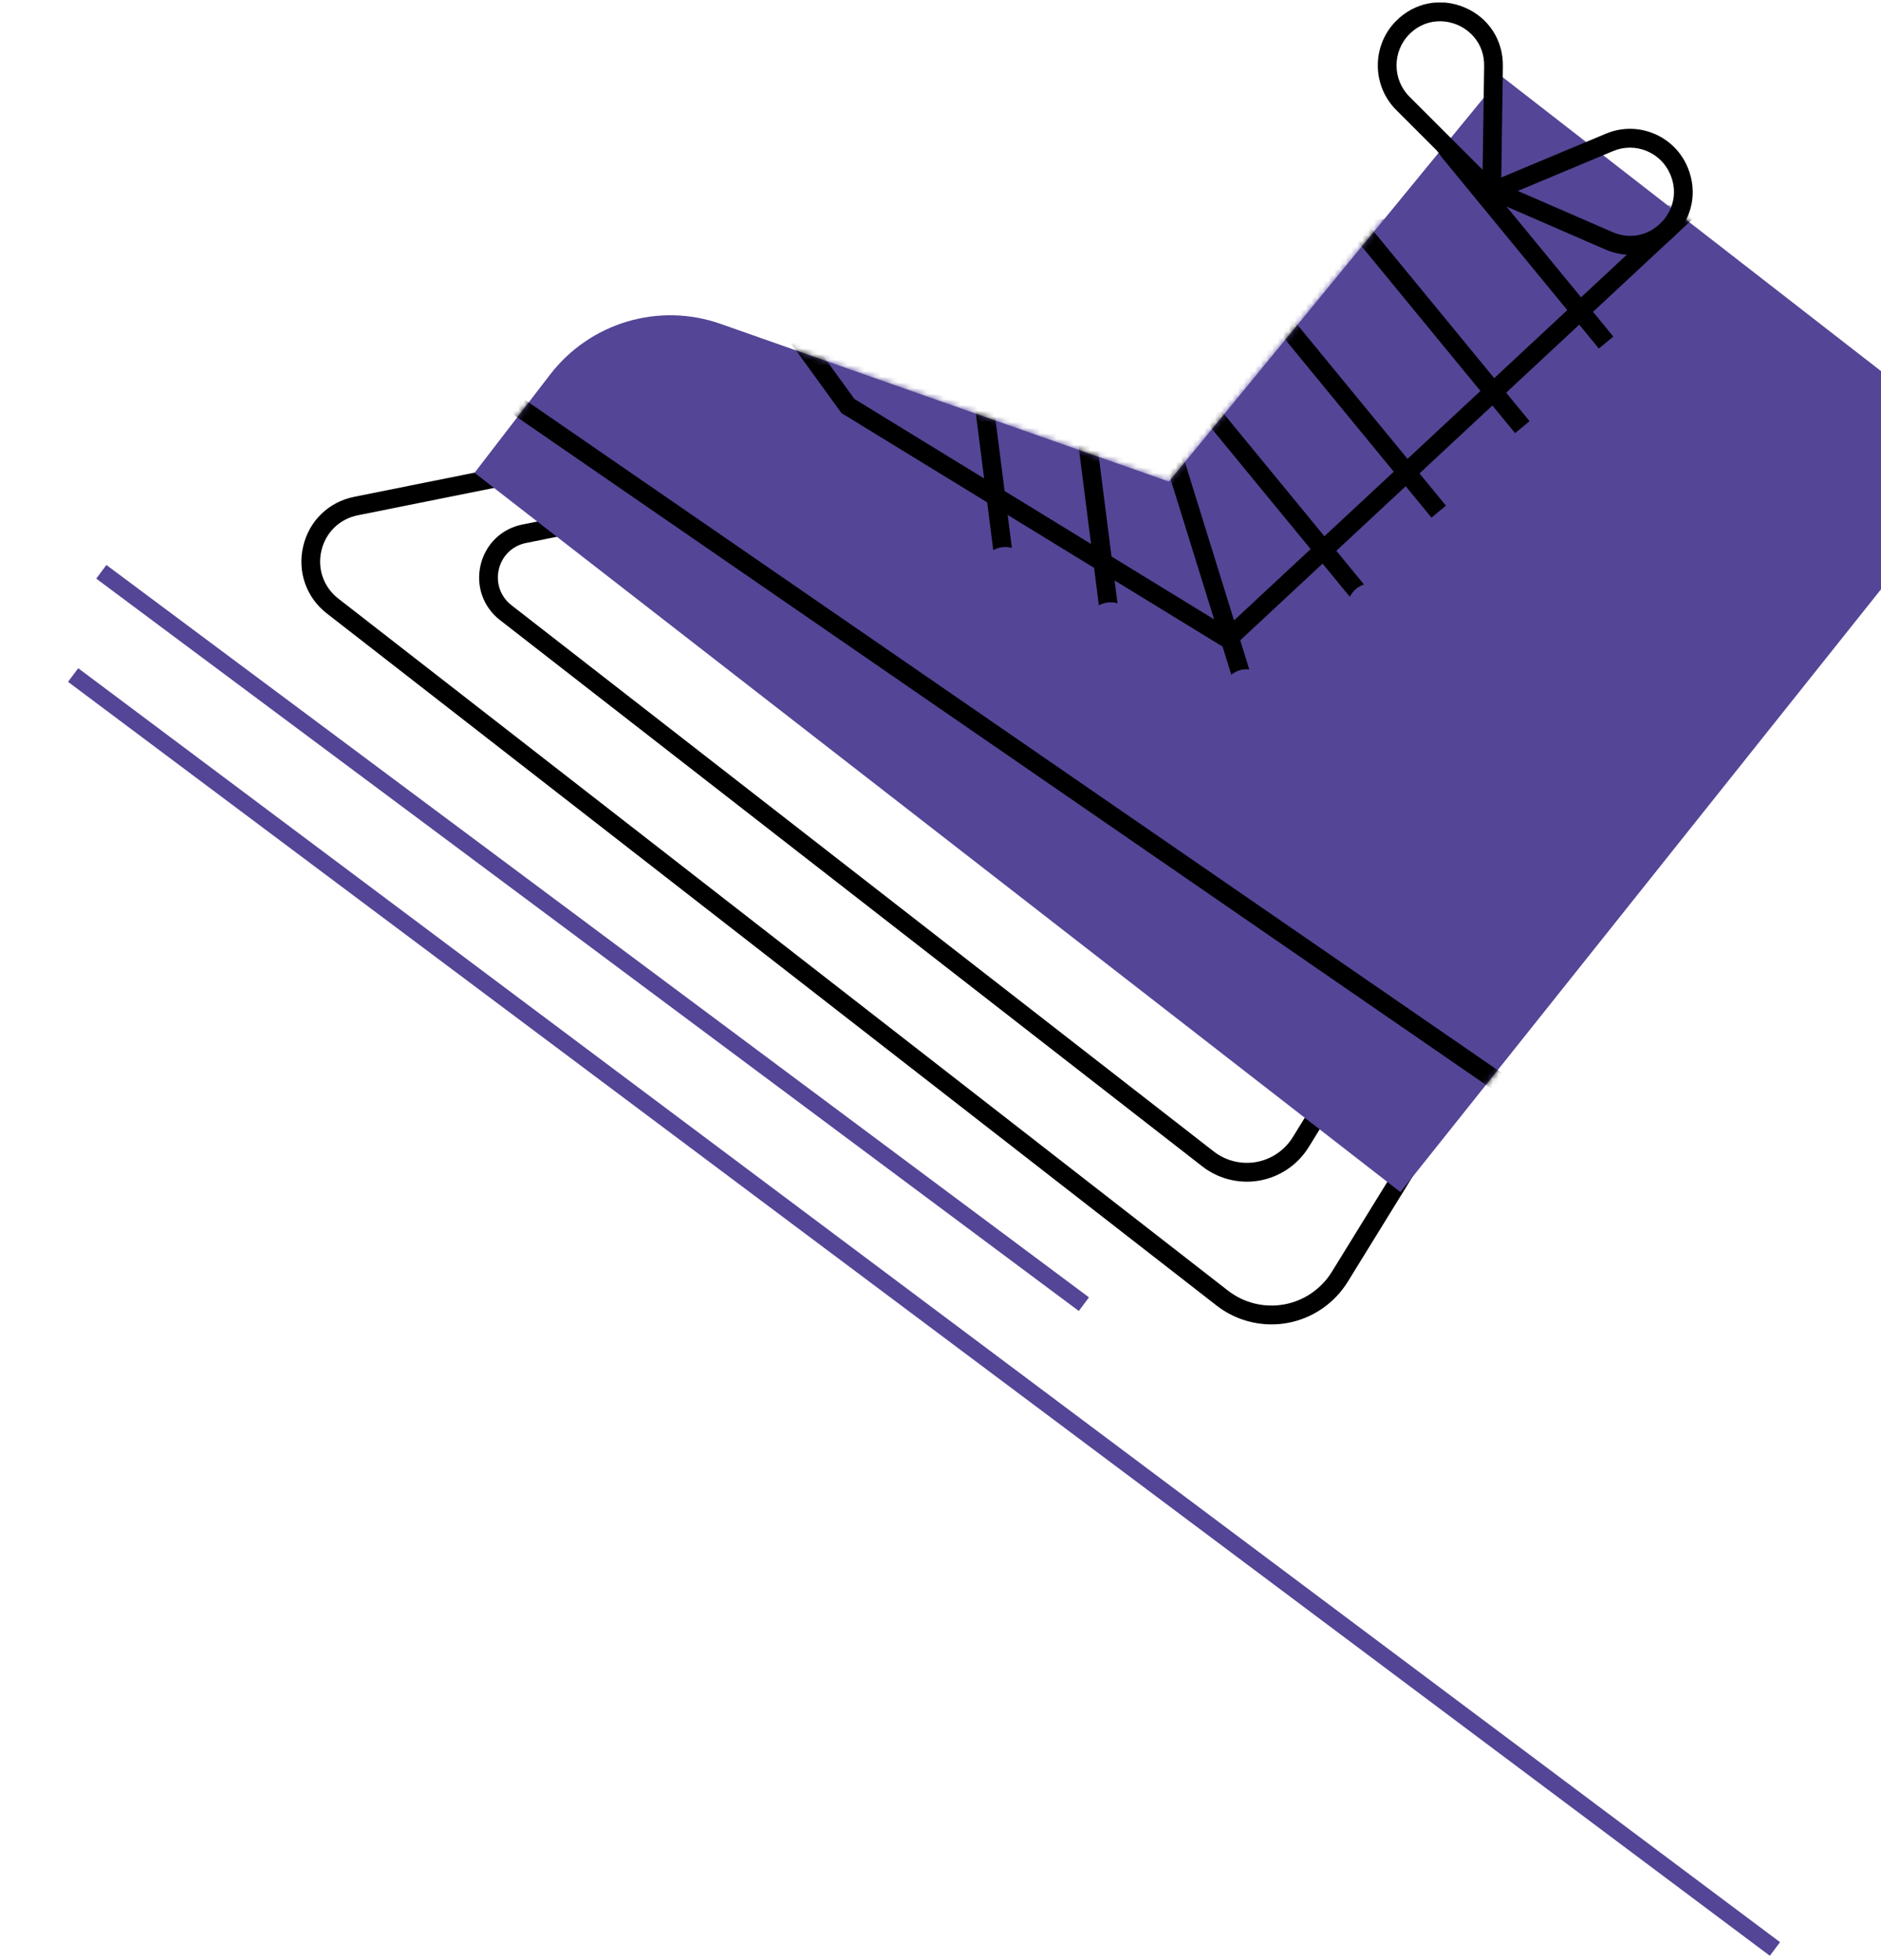<svg width="332" height="346" viewBox="0 0 332 346" fill="none" xmlns="http://www.w3.org/2000/svg">
<path d="M224.47 233.759C225.391 233.756 226.316 233.673 227.235 233.507C231.643 232.707 235.524 230.053 237.884 226.228L249.925 206.705L89.698 82.228L62.497 87.694C58.001 88.597 54.556 91.946 53.509 96.432C52.461 100.919 54.062 105.458 57.689 108.278L214.727 230.429C217.531 232.611 220.972 233.768 224.47 233.759ZM245.544 207.502L235.074 224.476C233.207 227.504 230.136 229.604 226.647 230.236C223.159 230.868 219.552 229.982 216.749 227.802L59.711 105.651C57.121 103.636 55.978 100.394 56.726 97.191C57.475 93.987 59.934 91.596 63.145 90.951L88.869 85.782L245.544 207.502Z" fill="black"/>
<path d="M220.111 208.568C220.859 208.566 221.608 208.498 222.354 208.363C225.931 207.714 229.079 205.561 230.994 202.458L240.663 186.78L113.817 88.236L92.19 92.581C88.505 93.321 85.683 96.066 84.824 99.742C83.965 103.418 85.278 107.137 88.249 109.449L212.204 205.867C214.479 207.636 217.271 208.575 220.109 208.568L220.111 208.568ZM236.284 187.576L228.184 200.706C226.762 203.011 224.424 204.611 221.767 205.093C219.111 205.575 216.364 204.899 214.229 203.239L90.273 106.821C88.339 105.316 87.484 102.895 88.043 100.5C88.603 98.107 90.44 96.32 92.839 95.838L112.988 91.789L236.284 187.576Z" fill="black"/>
<path d="M265.007 13.454L206.316 85.008L127.187 57.164C116.28 53.325 104.152 56.935 97.083 66.126L83.759 83.45L247.182 210.41L350.96 80.231L265.007 13.454Z" fill="#554596"/>
<mask id="mask0_382_305" style="mask-type:luminance" maskUnits="userSpaceOnUse" x="83" y="13" width="268" height="198">
<path d="M265.007 13.454L206.316 85.008L127.187 57.164C116.28 53.325 104.152 56.935 97.083 66.126L83.759 83.45L247.182 210.41L350.96 80.231L265.007 13.454Z" fill="white"/>
</mask>
<g mask="url(#mask0_382_305)">
<path d="M90.012 68.744L276.073 196.965L274.204 199.705L88.143 71.484L90.012 68.744Z" fill="black"/>
<path d="M129.748 44.222L149.673 71.673L216.739 112.764L299.186 36" fill="#554596"/>
<path d="M216.946 114.836L300.309 37.219L298.062 34.782L216.532 110.692L150.814 70.427L131.082 43.243L128.412 45.201L148.532 72.92L216.946 114.836Z" fill="black"/>
<path d="M175.341 71.184L179.452 103.423L176.173 103.845L172.063 71.607L175.341 71.184Z" fill="black"/>
<path d="M192.274 67.544L198.111 113.324L194.832 113.746L188.995 67.967L192.274 67.544Z" fill="black"/>
<path d="M202.343 59.687L222.531 124.701L219.376 125.69L199.188 60.677L202.343 59.687Z" fill="black"/>
<path d="M202.334 56.4L245.477 108.919L242.927 111.035L199.785 58.515L202.334 56.4Z" fill="black"/>
<path d="M212.068 36.727L255.211 89.247L252.661 91.362L209.519 38.842L212.068 36.727Z" fill="black"/>
<path d="M226.826 21.818L269.968 74.338L267.419 76.453L224.277 23.933L226.826 21.818Z" fill="black"/>
<path d="M241.608 6.883L284.751 59.403L282.201 61.518L239.059 8.999L241.608 6.883Z" fill="black"/>
<path d="M242.102 111.558C239.735 111.565 237.812 109.641 237.805 107.262C237.799 104.883 239.713 102.95 242.08 102.944C244.447 102.937 246.371 104.861 246.377 107.24C246.383 109.619 244.469 111.552 242.102 111.558Z" fill="#554596"/>
<path d="M220.031 126.742C217.664 126.748 215.74 124.824 215.734 122.445C215.728 120.066 217.642 118.133 220.009 118.127C222.376 118.121 224.3 120.044 224.306 122.423C224.312 124.802 222.398 126.735 220.031 126.742Z" fill="#554596"/>
<path d="M196.049 114.923C193.682 114.929 191.759 113.005 191.752 110.626C191.746 108.247 193.66 106.314 196.027 106.308C198.394 106.301 200.318 108.225 200.324 110.604C200.33 112.983 198.416 114.916 196.049 114.923Z" fill="#554596"/>
<path d="M177.435 105.163C175.068 105.17 173.144 103.246 173.138 100.867C173.132 98.488 175.045 96.555 177.412 96.549C179.779 96.542 181.703 98.466 181.709 100.845C181.716 103.224 179.802 105.157 177.435 105.163Z" fill="#554596"/>
</g>
<g clip-path="url(#clip0_382_305)">
<path d="M264.88 37.854L265.261 11.707C265.328 7.091 262.741 3.11 258.507 1.318C254.275 -0.475 249.632 0.446 246.393 3.718C242.1 8.056 242.118 15.096 246.434 19.411L264.88 37.854ZM254.121 3.756C255.252 3.753 256.323 3.997 257.224 4.38C259.548 5.364 262.012 7.793 261.956 11.658L261.688 29.975L248.766 17.055C245.742 14.032 245.729 9.1 248.737 6.06C250.398 4.382 252.335 3.76 254.121 3.756Z" fill="black"/>
<path d="M287.799 44.966C290.601 44.959 293.319 43.851 295.45 41.738C298.72 38.496 299.655 33.836 297.891 29.573C296.757 26.837 294.632 24.708 291.905 23.578C289.178 22.449 286.177 22.454 283.455 23.593L259.435 33.641L283.315 44.021C284.782 44.66 286.303 44.97 287.799 44.966ZM287.678 26.059C288.683 26.057 289.688 26.253 290.645 26.65C292.556 27.442 294.044 28.933 294.839 30.851C296.317 34.42 294.925 37.593 293.13 39.374C291.334 41.153 288.158 42.508 284.627 40.973L267.897 33.701L284.726 26.661C285.677 26.262 286.677 26.062 287.678 26.059Z" fill="black"/>
</g>
<path d="M12.908 119.144L313.28 343.997M17.882 100.925L191.307 230.187" stroke="#554596" stroke-width="3"/>
<defs>
<clipPath id="clip0_382_305">
<rect width="297.816" height="233.265" fill="white" transform="matrix(-1 0.003 0.003 1 350.752 0.164)"/>
</clipPath>
</defs>
</svg>
